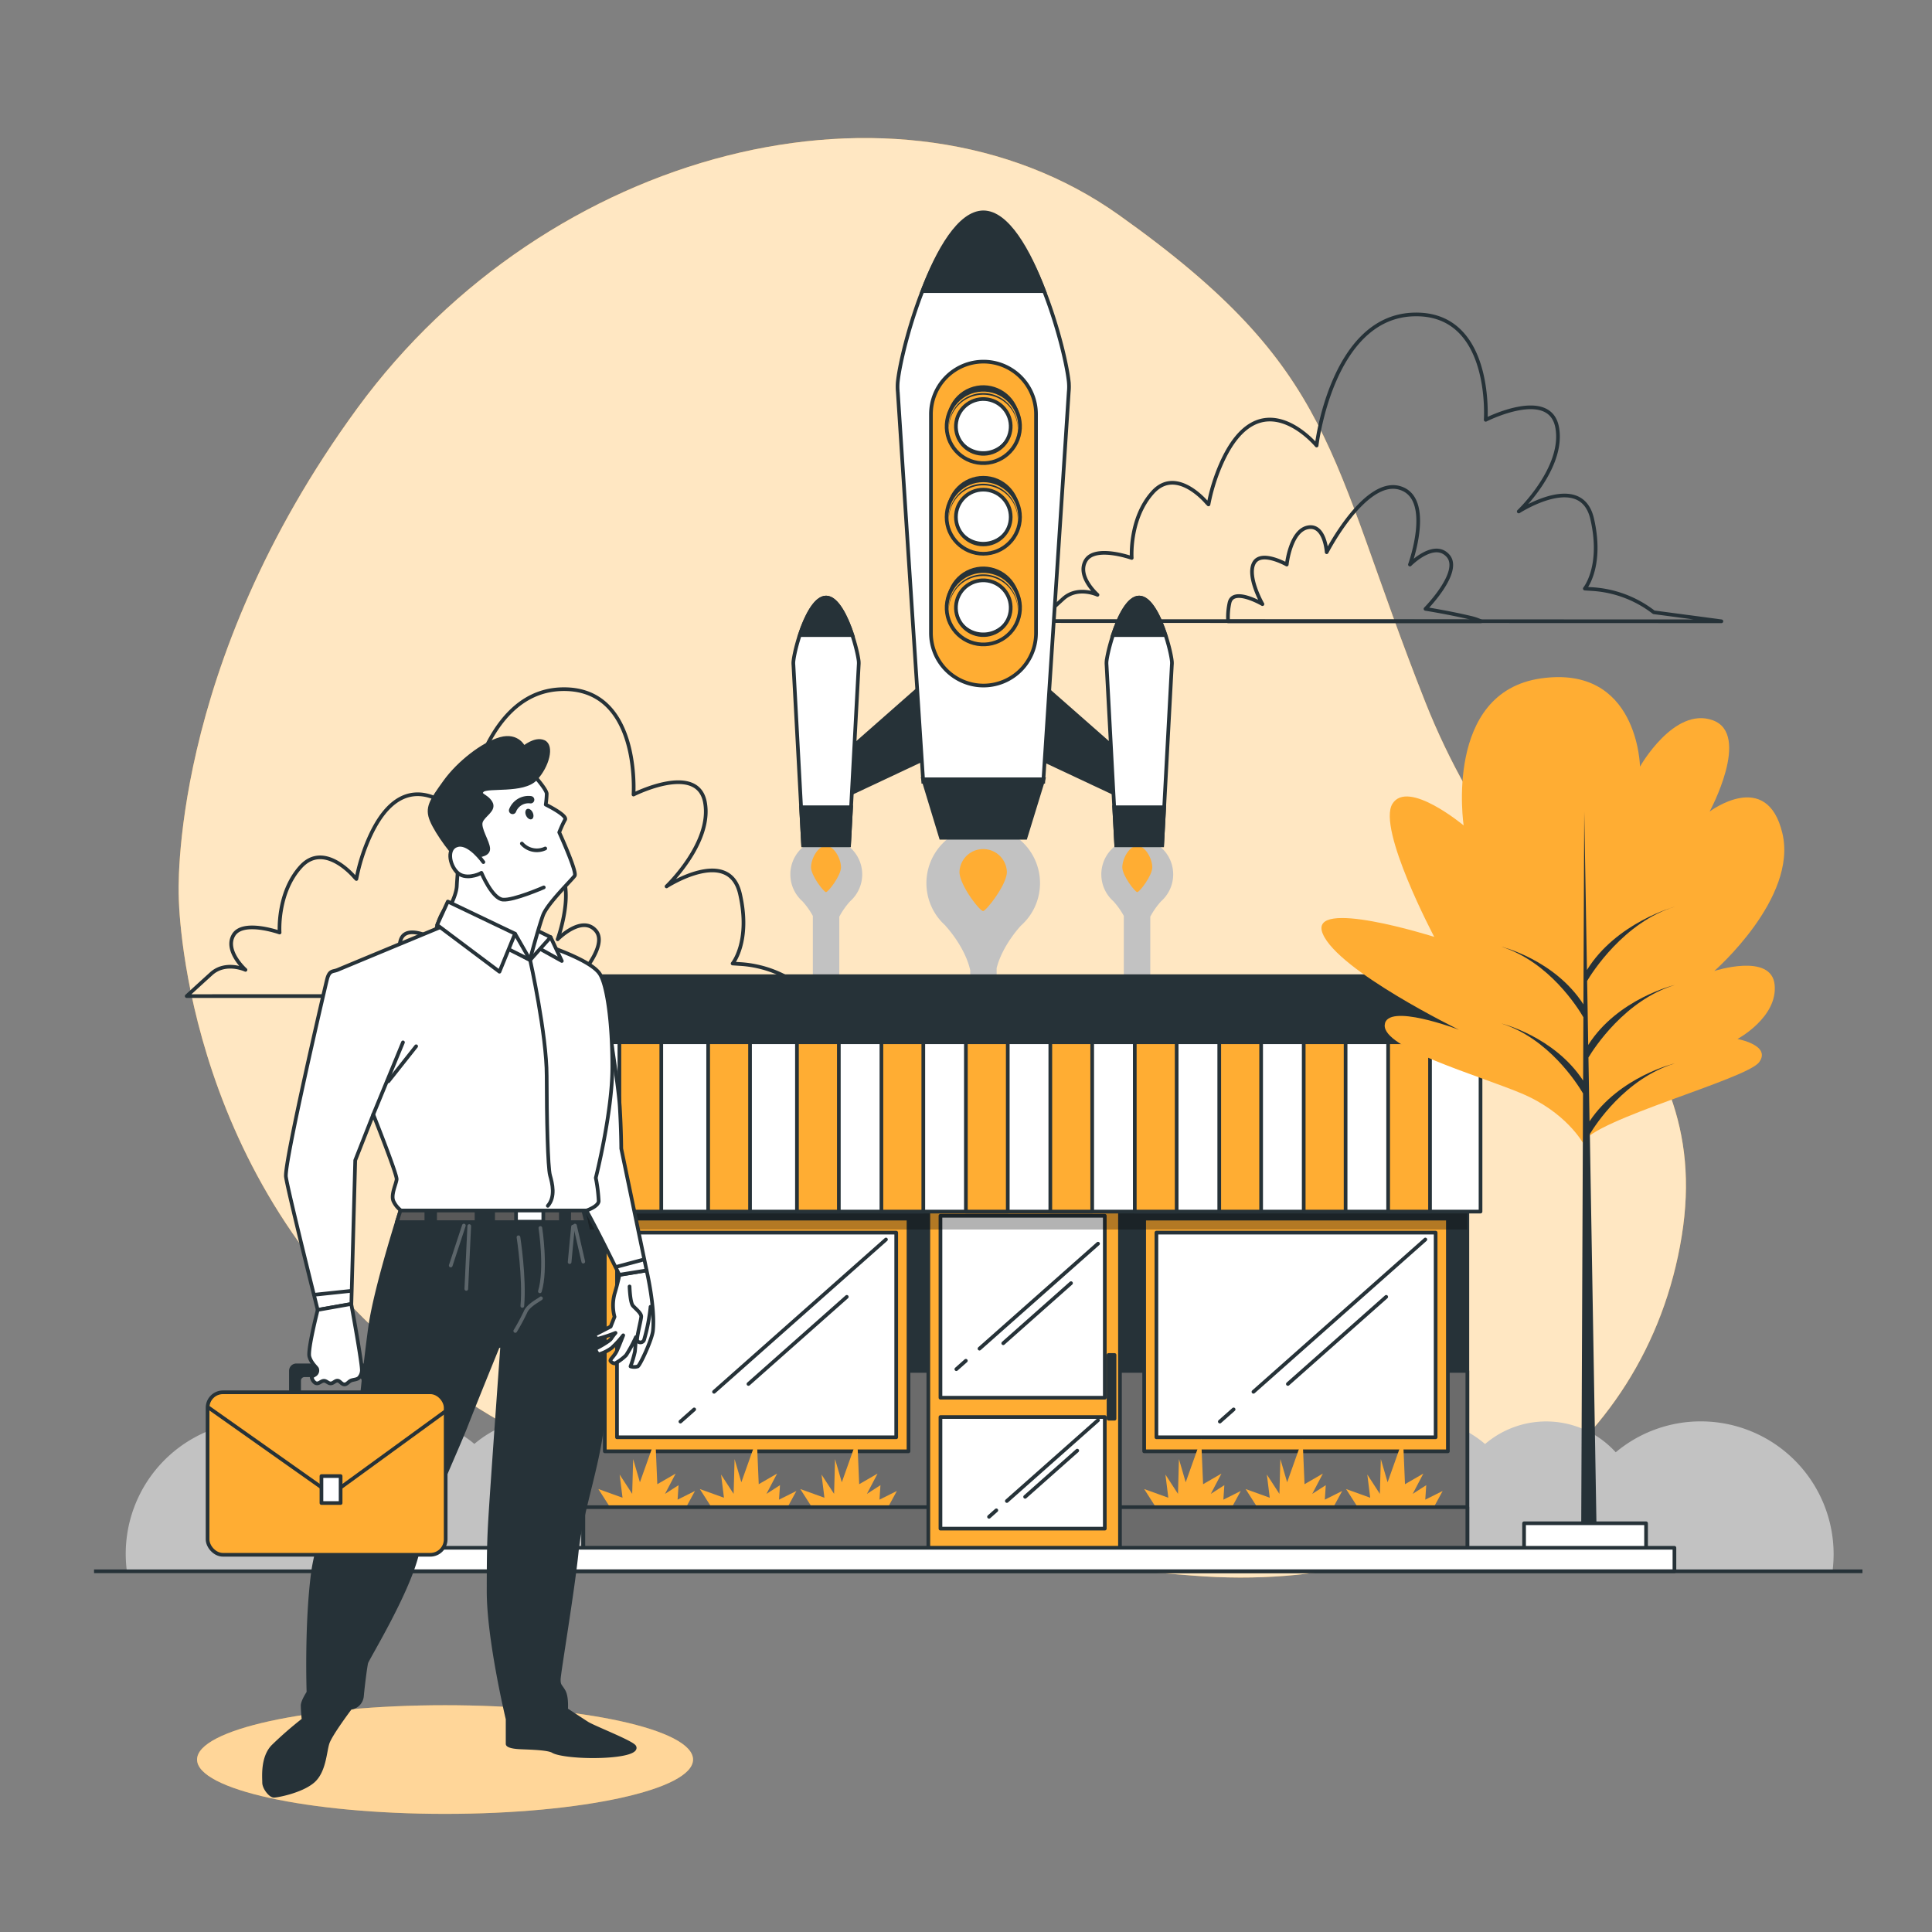 <svg xmlns="http://www.w3.org/2000/svg" viewBox="0 0 500 500"><rect x="0" y="0" width="500" height="500" fill="#808080" stroke="none"/><g id="freepik--background-simple--inject-177"><path d="M46.26,232s.38,70.53,57.86,118.28,138.79,52.17,204.57,57.48,117.39-31.4,126.53-87.8-40.77-73.63-66.36-138.29S346.26,95.9,289.51,55.6s-147.82-17.18-197,50S46.26,232,46.26,232Z" style="fill:#FFAD33"></path><path d="M46.26,232s.38,70.53,57.86,118.28,138.79,52.17,204.57,57.48,117.39-31.4,126.53-87.8-40.77-73.63-66.36-138.29S346.26,95.9,289.51,55.6s-147.82-17.18-197,50S46.26,232,46.26,232Z" style="fill:#fff;opacity:0.7"></path></g><g id="freepik--Clouds--inject-177"><path d="M383.28,160.79a12.88,12.88,0,0,0-2.67-.91c-5.39-1.29-11.69-2.3-11.69-2.3s9.45-9.55,5.85-13.71-9.88,2.24-9.88,2.24,6.29-17.29-2.69-19.85-18.86,16.65-18.86,16.65-.45-7.37-4.94-6.41-5.39,9.61-5.39,9.61-6.74-3.84-8.53-.32,2.24,10.56,2.24,10.56-7.63-4.48-8.53-.32a17.26,17.26,0,0,0-.36,4.76Z" style="fill:none;stroke:#263238;stroke-linecap:round;stroke-linejoin:round;stroke-width:0.951px"></path><path d="M445.5,160.79,428,158.46a28.93,28.93,0,0,0-15.85-6l-2-.13s4.75-5.7,1.9-18.06-19-1.9-19-1.9,11.85-11.26,9.95-21.72-18.5-2-18.5-2,1.94-28.2-19-27.25-24.76,33.9-24.76,33.9-14.73-17.91-24.72,4.76a48.74,48.74,0,0,0-3.26,10.48l-.42-.42s-7.83-9.54-14-2.72-5.45,17-5.45,17-9.54-3.4-11.92.69,3.06,8.85,3.06,8.85-5.11-2.38-8.86,1c-2.35,2.13-4.82,4.39-6.35,5.79Z" style="fill:none;stroke:#263238;stroke-linecap:round;stroke-linejoin:round;stroke-width:0.951px"></path><path d="M162.7,257.77a13.45,13.45,0,0,0-2.67-.92c-5.39-1.28-11.69-2.29-11.69-2.29s9.45-9.55,5.85-13.71-9.88,2.24-9.88,2.24,6.29-17.29-2.69-19.85-18.86,16.65-18.86,16.65-.45-7.37-4.94-6.41-5.39,9.61-5.39,9.61-6.74-3.84-8.53-.32,2.24,10.56,2.24,10.56-7.63-4.48-8.53-.32a17.26,17.26,0,0,0-.36,4.76Z" style="fill:none;stroke:#263238;stroke-linecap:round;stroke-linejoin:round;stroke-width:0.951px"></path><path d="M224.92,257.77l-17.47-2.33a28.93,28.93,0,0,0-15.85-5.95l-2-.13s4.75-5.7,1.9-18.06-19-1.9-19-1.9,11.85-11.26,9.95-21.72-18.5-2.05-18.5-2.05,1.94-28.21-19-27.25-24.76,33.9-24.76,33.9S105.48,194.37,95.49,217a48.74,48.74,0,0,0-3.26,10.48l-.42-.42s-7.83-9.54-14-2.72-5.45,17-5.45,17-9.54-3.4-11.93.68S63.53,251,63.53,251s-5.11-2.38-8.86,1c-2.35,2.13-4.82,4.39-6.35,5.79Z" style="fill:none;stroke:#263238;stroke-linecap:round;stroke-linejoin:round;stroke-width:0.951px"></path></g><g id="freepik--Rocket--inject-177"><path d="M440.15,367.85a34.25,34.25,0,0,0-22,8,24.3,24.3,0,0,0-33.81-2.14,28.71,28.71,0,0,0-43.61,7.8,11.54,11.54,0,0,0-17,10.18,11.94,11.94,0,0,0,.08,1.35,19.28,19.28,0,0,0-2.16-.12,18.68,18.68,0,0,0-12.14,4.46,15.84,15.84,0,0,0-10.33-3.82,14.72,14.72,0,0,0-1.49.08V237.24a19.65,19.65,0,0,1,2.81-4h0a9.3,9.3,0,1,0-12.36,0l0,0a19.74,19.74,0,0,1,2.7,3.79V395.93a16.52,16.52,0,0,0-3.41,2.82,22.5,22.5,0,0,0-26.06-1.95,22.4,22.4,0,0,0-3.44-1.69V250.54c1.52-6,6.3-11,6.3-11v0a14.7,14.7,0,1,0-19.55,0l0,.05s5,5.26,6.42,11.52V393.58c-.44,0-.89,0-1.35,0a22.39,22.39,0,0,0-14.39,5.21,15.85,15.85,0,0,0-18.15-3.86V237.24a19.65,19.65,0,0,1,2.81-4h0a9.3,9.3,0,1,0-12.36,0l0,0a19.74,19.74,0,0,1,2.7,3.79V395.33a18.69,18.69,0,0,0-21.72,2.37,5.83,5.83,0,0,0,.11-1.12,5.65,5.65,0,0,0-5.65-5.65,5.56,5.56,0,0,0-1.29.16,10,10,0,0,0-14.54-7.91,28.73,28.73,0,0,0-44.51-9.49,24.3,24.3,0,0,0-33.81,2.14,34.33,34.33,0,0,0-56.11,30.82H474.25a35.79,35.79,0,0,0,.29-4.42A34.39,34.39,0,0,0,440.15,367.85Z" style="fill:#c2c2c2"></path><path d="M217.65,224.46c0-2.14-1.73-5.54-3.88-5.54s-3.88,3.4-3.88,5.54,3.3,6.42,3.88,6.42S217.65,226.6,217.65,224.46Z" style="fill:#FFAD33"></path><path d="M298.21,224.46c0-2.14-1.73-5.54-3.88-5.54s-3.88,3.4-3.88,5.54,3.3,6.42,3.88,6.42S298.21,226.6,298.21,224.46Z" style="fill:#FFAD33"></path><path d="M214.22,198.93l27.36-24.08v20.43l-25.54,12Z" style="fill:#263238;stroke:#263238;stroke-miterlimit:10;stroke-width:0.951px"></path><path d="M219.73,218.75H207.85l-2.51-46.63a4.88,4.88,0,0,1,0-1c.41-3.85,4-16.47,8.44-16.47h0c4.41,0,8,12.62,8.45,16.47a5.68,5.68,0,0,1,0,1Z" style="fill:#fff;stroke:#263238;stroke-miterlimit:10;stroke-width:0.951px"></path><path d="M207,164.36h13.6c-1.54-4.68-4-9.72-6.8-9.72S208.54,159.68,207,164.36Z" style="fill:#263238;stroke:#263238;stroke-miterlimit:10;stroke-width:0.951px"></path><polygon points="207.32 208.91 207.85 218.75 219.73 218.75 220.26 208.91 207.32 208.91" style="fill:#263238;stroke:#263238;stroke-miterlimit:10;stroke-width:0.951px"></polygon><path d="M294.39,198.93,267,174.85v20.43l25.54,12Z" style="fill:#263238;stroke:#263238;stroke-miterlimit:10;stroke-width:0.951px"></path><path d="M288.88,218.75h11.88l2.51-46.63a4.88,4.88,0,0,0,0-1c-.41-3.85-4-16.47-8.44-16.47h0c-4.41,0-8,12.62-8.45,16.47a5.68,5.68,0,0,0,0,1Z" style="fill:#fff;stroke:#263238;stroke-miterlimit:10;stroke-width:0.951px"></path><polygon points="301.29 208.91 300.76 218.75 288.88 218.75 288.35 208.91 301.29 208.91" style="fill:#263238;stroke:#263238;stroke-miterlimit:10;stroke-width:0.951px"></polygon><path d="M288,164.36h13.6c-1.55-4.68-4-9.72-6.8-9.72S289.56,159.68,288,164.36Z" style="fill:#263238;stroke:#263238;stroke-miterlimit:10;stroke-width:0.951px"></path><path d="M260.58,225.63a6.14,6.14,0,0,0-12.27,0c0,3.39,5.21,10.15,6.13,10.15C255.16,235.78,260.58,229,260.58,225.63Z" style="fill:#FFAD33"></path><path d="M270,202.33H238.93l-6.58-100.92a13.8,13.8,0,0,1,0-2.65c1.1-10.1,10.59-43.15,22.12-43.15h0c11.54,0,21,33.05,22.12,43.15a13,13,0,0,1,0,2.65Z" style="fill:#fff;stroke:#263238;stroke-miterlimit:10;stroke-width:0.951px"></path><path d="M254.53,177.42h0a13.6,13.6,0,0,1-13.6-13.59V107.18a13.6,13.6,0,0,1,13.6-13.59h0a13.6,13.6,0,0,1,13.59,13.59v56.65A13.6,13.6,0,0,1,254.53,177.42Z" style="fill:#FFAD33;stroke:#263238;stroke-miterlimit:10;stroke-width:0.951px"></path><polygon points="265.39 216.82 243.53 216.82 238.93 201.68 270.04 201.68 265.39 216.82" style="fill:#263238;stroke:#263238;stroke-miterlimit:10;stroke-width:0.951px"></polygon><circle cx="254.48" cy="109.21" r="9.5" transform="translate(-22.35 101.88) rotate(-21.71)" style="fill:#263238"></circle><circle cx="254.48" cy="110.35" r="9.5" transform="translate(105.44 344.29) rotate(-80.94)" style="fill:#FFAD33;stroke:#263238;stroke-miterlimit:10;stroke-width:0.951px"></circle><path d="M254.48,102.15a8.91,8.91,0,0,1,8.9,8.56c0-.12,0-.24,0-.36a8.92,8.92,0,0,0-17.83,0c0,.12,0,.24,0,.36A8.9,8.9,0,0,1,254.48,102.15Z" style="fill:#263238"></path><circle cx="254.48" cy="110.35" r="7.09" transform="translate(104.7 343.82) rotate(-80.76)" style="fill:#fff;stroke:#263238;stroke-miterlimit:10;stroke-width:0.951px"></circle><path d="M254.48,116.78a7.09,7.09,0,0,0,7.08-6.76c0,.11,0,.22,0,.33a7.09,7.09,0,0,1-14.18,0c0-.11,0-.22,0-.33A7.09,7.09,0,0,0,254.48,116.78Z" style="fill:#263238"></path><circle cx="254.48" cy="132.67" r="9.5" style="fill:#263238"></circle><circle cx="254.48" cy="133.81" r="9.5" style="fill:#FFAD33;stroke:#263238;stroke-miterlimit:10;stroke-width:0.951px"></circle><path d="M254.48,125.61a8.91,8.91,0,0,1,8.9,8.56c0-.12,0-.24,0-.36a8.92,8.92,0,0,0-17.83,0c0,.12,0,.24,0,.36A8.9,8.9,0,0,1,254.48,125.61Z" style="fill:#263238"></path><circle cx="254.48" cy="133.81" r="7.09" style="fill:#fff;stroke:#263238;stroke-miterlimit:10;stroke-width:0.951px"></circle><path d="M254.48,140.24a7.09,7.09,0,0,0,7.08-6.76c0,.11,0,.22,0,.33a7.09,7.09,0,1,1-14.18,0c0-.11,0-.22,0-.33A7.09,7.09,0,0,0,254.48,140.24Z" style="fill:#263238"></path><circle cx="254.48" cy="156.13" r="9.5" transform="translate(-39.7 105.21) rotate(-21.71)" style="fill:#263238"></circle><circle cx="254.48" cy="157.27" r="9.5" transform="translate(59.11 383.82) rotate(-80.94)" style="fill:#FFAD33;stroke:#263238;stroke-miterlimit:10;stroke-width:0.951px"></circle><path d="M254.48,149.07a8.91,8.91,0,0,1,8.9,8.56c0-.12,0-.24,0-.36a8.92,8.92,0,0,0-17.83,0c0,.12,0,.24,0,.36A8.9,8.9,0,0,1,254.48,149.07Z" style="fill:#263238"></path><circle cx="254.48" cy="157.27" r="7.09" transform="translate(58.39 383.2) rotate(-80.76)" style="fill:#fff;stroke:#263238;stroke-miterlimit:10;stroke-width:0.951px"></circle><path d="M254.48,163.7a7.09,7.09,0,0,0,7.08-6.76c0,.11,0,.22,0,.33a7.09,7.09,0,0,1-14.18,0c0-.11,0-.22,0-.33A7.09,7.09,0,0,0,254.48,163.7Z" style="fill:#263238"></path><path d="M238.74,75.34h31.48c-4-10.57-9.55-20.39-15.74-20.39h0C248.3,55,242.72,64.77,238.74,75.34Z" style="fill:#263238;stroke:#263238;stroke-miterlimit:10;stroke-width:0.951px"></path><line x1="233.68" y1="169.13" x2="233.71" y2="169.73" style="fill:#fcfcfc"></line><line x1="233.69" y1="169.28" x2="233.71" y2="169.73" style="fill:#9ba7ac"></line><line x1="233.7" y1="169.54" x2="233.71" y2="169.73" style="fill:#697b82"></line></g><g id="freepik--Building--inject-177"><rect x="150.97" y="252.63" width="228.78" height="148.03" style="fill:#263238;stroke:#263238;stroke-linecap:round;stroke-linejoin:round;stroke-width:0.951px"></rect><rect x="150.97" y="354.79" width="228.78" height="45.87" style="fill:#6b6b6b;stroke:#263238;stroke-linecap:round;stroke-linejoin:round;stroke-width:0.951px"></rect><rect x="156.52" y="315.38" width="78.6" height="60.22" style="fill:#FFAD33;stroke:#263238;stroke-linecap:round;stroke-linejoin:round;stroke-width:0.951px"></rect><rect x="159.68" y="319" width="72.26" height="52.97" style="fill:#fff;stroke:#263238;stroke-linecap:round;stroke-linejoin:round;stroke-width:0.951px"></rect><line x1="179.66" y1="364.75" x2="176.09" y2="367.91" style="fill:none;stroke:#263238;stroke-linecap:round;stroke-linejoin:round;stroke-width:0.951px"></line><line x1="229.29" y1="320.78" x2="184.79" y2="360.2" style="fill:none;stroke:#263238;stroke-linecap:round;stroke-linejoin:round;stroke-width:0.951px"></line><line x1="219.15" y1="335.62" x2="193.7" y2="358.17" style="fill:none;stroke:#263238;stroke-linecap:round;stroke-linejoin:round;stroke-width:0.951px"></line><rect x="296.11" y="315.38" width="78.6" height="60.22" style="fill:#FFAD33;stroke:#263238;stroke-linecap:round;stroke-linejoin:round;stroke-width:0.951px"></rect><rect x="299.28" y="319" width="72.26" height="52.97" style="fill:#fff;stroke:#263238;stroke-linecap:round;stroke-linejoin:round;stroke-width:0.951px"></rect><line x1="319.26" y1="364.75" x2="315.69" y2="367.91" style="fill:none;stroke:#263238;stroke-linecap:round;stroke-linejoin:round;stroke-width:0.951px"></line><line x1="368.88" y1="320.78" x2="324.39" y2="360.2" style="fill:none;stroke:#263238;stroke-linecap:round;stroke-linejoin:round;stroke-width:0.951px"></line><line x1="358.75" y1="335.62" x2="333.3" y2="358.17" style="fill:none;stroke:#263238;stroke-linecap:round;stroke-linejoin:round;stroke-width:0.951px"></line><polygon points="300.11 391.61 296.11 385.36 302.36 387.61 301.61 381.61 304.86 386.61 305.11 377.61 306.86 383.61 310.86 372.36 311.36 384.11 316.11 381.36 313.36 386.61 316.86 384.36 316.61 388.11 321.11 385.86 318.11 391.36 300.11 391.61" style="fill:#FFAD33"></polygon><polygon points="326.36 391.61 322.36 385.36 328.61 387.61 327.86 381.61 331.11 386.61 331.36 377.61 333.11 383.61 337.11 372.36 337.61 384.11 342.36 381.36 339.61 386.61 343.11 384.36 342.86 388.11 347.36 385.86 344.36 391.36 326.36 391.61" style="fill:#FFAD33"></polygon><polygon points="352.36 391.61 348.36 385.36 354.61 387.61 353.86 381.61 357.11 386.61 357.36 377.61 359.11 383.61 363.11 372.36 363.61 384.11 368.36 381.36 365.61 386.61 369.11 384.36 368.86 388.11 373.36 385.86 370.36 391.36 352.36 391.61" style="fill:#FFAD33"></polygon><polygon points="158.86 391.61 154.86 385.36 161.11 387.61 160.36 381.61 163.61 386.61 163.86 377.61 165.61 383.61 169.61 372.36 170.11 384.11 174.86 381.36 172.11 386.61 175.61 384.36 175.36 388.11 179.86 385.86 176.86 391.36 158.86 391.61" style="fill:#FFAD33"></polygon><polygon points="185.11 391.61 181.11 385.36 187.36 387.61 186.61 381.61 189.86 386.61 190.11 377.61 191.86 383.61 195.86 372.36 196.36 384.11 201.11 381.36 198.36 386.61 201.86 384.36 201.61 388.11 206.11 385.86 203.11 391.36 185.11 391.61" style="fill:#FFAD33"></polygon><polygon points="211.11 391.61 207.11 385.36 213.36 387.61 212.61 381.61 215.86 386.61 216.11 377.61 217.86 383.61 221.86 372.36 222.36 384.11 227.11 381.36 224.36 386.61 227.86 384.36 227.61 388.11 232.11 385.86 229.11 391.36 211.11 391.61" style="fill:#FFAD33"></polygon><rect x="150.97" y="390.05" width="228.78" height="10.6" style="fill:#6b6b6b;stroke:#263238;stroke-linecap:round;stroke-linejoin:round;stroke-width:0.951px"></rect><rect x="240.25" y="310.24" width="49.6" height="90.41" style="fill:#FFAD33;stroke:#263238;stroke-linecap:round;stroke-linejoin:round;stroke-width:0.951px"></rect><path d="M285.92,361.73H243.39V314.64h42.53Zm0,5H243.39v28.88h42.53Z" style="fill:#fff;stroke:#263238;stroke-linecap:round;stroke-linejoin:round;stroke-width:0.951px"></path><rect x="286.89" y="350.66" width="1.55" height="16.51" style="fill:#263238;stroke:#263238;stroke-linecap:round;stroke-linejoin:round;stroke-width:0.951px"></rect><line x1="249.96" y1="352.16" x2="247.5" y2="354.34" style="fill:none;stroke:#263238;stroke-linecap:round;stroke-linejoin:round;stroke-width:0.951px"></line><line x1="284.17" y1="321.86" x2="253.49" y2="349.03" style="fill:none;stroke:#263238;stroke-linecap:round;stroke-linejoin:round;stroke-width:0.951px"></line><line x1="277.18" y1="332.08" x2="259.64" y2="347.63" style="fill:none;stroke:#263238;stroke-linecap:round;stroke-linejoin:round;stroke-width:0.951px"></line><line x1="257.85" y1="390.87" x2="255.96" y2="392.55" style="fill:none;stroke:#263238;stroke-linecap:round;stroke-linejoin:round;stroke-width:0.951px"></line><line x1="284.17" y1="367.55" x2="260.57" y2="388.46" style="fill:none;stroke:#263238;stroke-linecap:round;stroke-linejoin:round;stroke-width:0.951px"></line><line x1="278.79" y1="375.42" x2="265.3" y2="387.38" style="fill:none;stroke:#263238;stroke-linecap:round;stroke-linejoin:round;stroke-width:0.951px"></line><rect x="151.46" y="287.48" width="228.29" height="30.72" style="opacity:0.3"></rect><rect x="147.72" y="269.74" width="235.44" height="43.82" style="fill:#fff;stroke:#263238;stroke-linecap:round;stroke-linejoin:round;stroke-width:0.951px"></rect><rect x="160.3" y="269.74" width="10.84" height="43.82" style="fill:#FFAD33;stroke:#263238;stroke-linecap:round;stroke-linejoin:round;stroke-width:0.951px"></rect><rect x="183.27" y="269.74" width="10.84" height="43.82" style="fill:#FFAD33;stroke:#263238;stroke-linecap:round;stroke-linejoin:round;stroke-width:0.951px"></rect><rect x="206.25" y="269.74" width="10.84" height="43.82" style="fill:#FFAD33;stroke:#263238;stroke-linecap:round;stroke-linejoin:round;stroke-width:0.951px"></rect><rect x="228.11" y="269.74" width="10.84" height="43.82" style="fill:#FFAD33;stroke:#263238;stroke-linecap:round;stroke-linejoin:round;stroke-width:0.951px"></rect><rect x="249.97" y="269.74" width="10.84" height="43.82" style="fill:#FFAD33;stroke:#263238;stroke-linecap:round;stroke-linejoin:round;stroke-width:0.951px"></rect><rect x="271.82" y="269.74" width="10.84" height="43.82" style="fill:#FFAD33;stroke:#263238;stroke-linecap:round;stroke-linejoin:round;stroke-width:0.951px"></rect><rect x="293.68" y="269.74" width="10.84" height="43.82" style="fill:#FFAD33;stroke:#263238;stroke-linecap:round;stroke-linejoin:round;stroke-width:0.951px"></rect><rect x="315.54" y="269.74" width="10.84" height="43.82" style="fill:#FFAD33;stroke:#263238;stroke-linecap:round;stroke-linejoin:round;stroke-width:0.951px"></rect><rect x="337.4" y="269.74" width="10.84" height="43.82" style="fill:#FFAD33;stroke:#263238;stroke-linecap:round;stroke-linejoin:round;stroke-width:0.951px"></rect><rect x="359.25" y="269.74" width="10.84" height="43.82" style="fill:#FFAD33;stroke:#263238;stroke-linecap:round;stroke-linejoin:round;stroke-width:0.951px"></rect></g><g id="freepik--Tree--inject-177"><path d="M409.63,295.74s-4.41-8-16-12.82S358,271.3,358.36,265.3s19.22,1.2,19.22,1.2-31.24-15.22-35.25-24.84,28.85.8,28.85.8-14.83-28-10.82-34.44,18.43,5.6,18.43,5.6-5.21-34.45,20-38.05,25.64,22.83,25.64,22.83,8.81-15.62,18.83-12-.81,23.63-.81,23.63,14.83-11.22,18.83,5.61-17.62,35.65-17.62,35.65,14.82-4.81,15.62,3.6-9.62,14-9.62,14,8.82,1.6,5.61,6S412.43,289.73,409.63,295.74Z" style="fill:#FFAD33"></path><path d="M433.45,254.91s-14.8,3.51-22.42,15.53l-.28-16.58c1.17-2,9.47-15.18,22.7-19.22,0,0-15.18,4.13-22.75,16.4l-.7-41-.21,49.89C402.34,248.36,388.55,245,388.55,245c12.4,3.93,19.84,15.87,21.23,18.26l-.07,16.39c-7.48-11.42-21.16-14.78-21.16-14.78,12.17,3.86,19.56,15.42,21.14,18.11l-.48,114.26h4l-1.76-103.74c1.38-2.31,9.11-14.35,22-18.3,0,0-14.37,3.41-22.08,15l-.28-16.52C412.56,271.23,420.57,258.84,433.45,254.91Z" style="fill:#263238"></path><rect x="394.43" y="394.22" width="31.57" height="7.25" style="fill:#fff;stroke:#263238;stroke-linecap:round;stroke-linejoin:round;stroke-width:0.951px"></rect></g><g id="freepik--Floor--inject-177"><rect x="101.48" y="400.57" width="331.86" height="6.08" style="fill:#fff;stroke:#263238;stroke-linecap:round;stroke-linejoin:round;stroke-width:0.951px"></rect><line x1="24.34" y1="406.65" x2="482" y2="406.65" style="fill:none;stroke:#263238;stroke-miterlimit:10;stroke-width:0.951px"></line></g><g id="freepik--Character--inject-177"><ellipse cx="115.18" cy="455.37" rx="64.18" ry="14.06" style="fill:#FFAD33"></ellipse><ellipse cx="115.18" cy="455.37" rx="64.18" ry="14.06" style="fill:#fff;opacity:0.5"></ellipse><path d="M104.17,311.63s-6.81,20.93-8.33,31.52-4.54,40.1-4.54,40.1a49.18,49.18,0,0,0-10.21,23.07C79.2,419.82,79.83,438,79.83,438s-1.51,2.27-1.51,3.41.25,3.66.25,3.66A94.91,94.91,0,0,0,70.62,452c-2.77,2.9-2.27,7.95-2.27,9.33s1.64,3.41,2.53,3.41,6.93-1.14,10-3.66,3.15-7.69,3.91-10S90.67,442,90.67,442a3.37,3.37,0,0,0,3-3c.25-2.77.88-7.69,1.13-8.7s10.85-18.16,13.24-28.5,9.84-25.84,12.49-32.65,8.32-20.68,8.32-20.68l1.14-.38s-2.15,30-2.78,39.47-.76,11.85-.76,24.33,4.92,33,4.92,33v6.43c0,.38,1,.76,2.9.88s7.46.15,8.85,1,7.06,1.51,12.86,1.26,8.83-1.26,8.2-2.4-10.59-5-12.23-6.05-5.45-3.56-5.45-3.56.26-3.27-.63-4.79-1.26-1.38-1.26-3,3.66-23.08,4.67-33.29,6.43-24.72,6.81-35.56-.63-19.17-1.52-31.53a103.74,103.74,0,0,0-3.9-21.81Z" style="fill:#263238;stroke:#263238;stroke-linecap:round;stroke-linejoin:round;stroke-width:0.951px"></path><polygon points="145.15 312.4 127.62 312.07 127.62 316.29 145.15 316.29 145.15 312.4" style="fill:#595959;stroke:#263238;stroke-linecap:round;stroke-linejoin:round;stroke-width:0.951px"></polygon><path d="M147.29,316.29h4.44c-.59-2.4-1-3.78-1-3.78l-3.41-.07Z" style="fill:#595959;stroke:#263238;stroke-linecap:round;stroke-linejoin:round;stroke-width:0.951px"></path><polygon points="112.61 316.29 123.33 316.29 123.33 311.99 112.61 311.79 112.61 316.29" style="fill:#595959;stroke:#263238;stroke-linecap:round;stroke-linejoin:round;stroke-width:0.951px"></polygon><path d="M110.34,311.74l-6.17-.11s-.6,1.82-1.47,4.66h7.64Z" style="fill:#595959;stroke:#263238;stroke-linecap:round;stroke-linejoin:round;stroke-width:0.951px"></path><rect x="133.55" y="312.26" width="7.06" height="3.91" style="fill:#fff;stroke:#263238;stroke-linecap:round;stroke-linejoin:round;stroke-width:0.951px"></rect><path d="M167.34,328.78s2.27,9.7,1.64,15.63c-.24,2.26-3.28,8.83-3.91,9.21a3.1,3.1,0,0,1-1.89,0,29,29,0,0,0,1.13-3.79c.13-1,.26-3.78.26-3.78a36.55,36.55,0,0,1-2.53,4.67,12,12,0,0,1-2.9,2.14,1.5,1.5,0,0,1-1.13-.63c-.25-.38,1-1.26,1.64-2.65s1.64-4,1.64-4a27.47,27.47,0,0,1-3,3.27,11,11,0,0,1-3.28,1.64c-.38,0-1.13-1.38-.75-1.51s3.53-1.89,3.9-2.52a14.34,14.34,0,0,1,1.14-1.51,38.08,38.08,0,0,1-4.54,1.51c-.63,0-.88-1-.88-1l4.16-2.14,1-2.53a11.57,11.57,0,0,1,0-5.92c.88-2.9,1.26-4.92,1.26-4.92Z" style="fill:#fff;stroke:#263238;stroke-linecap:round;stroke-linejoin:round;stroke-width:0.951px"></path><path d="M162.93,332.94s.12,4.16.88,5,2.14,1.89,2.14,2.77-1.38,5.93-1,6.31a1,1,0,0,0,1.77-.38,47.86,47.86,0,0,0,1.64-8.45" style="fill:#fff;stroke:#263238;stroke-linecap:round;stroke-linejoin:round;stroke-width:0.951px"></path><path d="M156.62,259.67s3.41,20.56,3.78,26.74.38,10.84.38,10.84l6.56,31.53-7.06,1.13s-8.32-17-10-19-2.53-5.8-1.89-11.22.12-35.06,1.38-38.59A4.05,4.05,0,0,1,156.62,259.67Z" style="fill:#fff;stroke:#263238;stroke-linecap:round;stroke-linejoin:round;stroke-width:0.951px"></path><line x1="159.4" y1="327.89" x2="166.46" y2="326" style="fill:none;stroke:#263238;stroke-linecap:round;stroke-linejoin:round;stroke-width:0.951px"></line><path d="M116.27,239s-27.62,11.46-28.88,12-2.14,0-2.77,2.52S73.52,301,74,304.56,82.22,339,82.22,339l8.71-1.51,1-37.2,4.67-11.86s6.18,15.51,6.05,16.78-1.64,4.16-.75,5.8a6.35,6.35,0,0,0,1.89,2.27h48s3-1,3.15-2.4a40.19,40.19,0,0,0-.75-6.05s4.28-16.9,4.28-28.63-1.38-21.43-3.28-24.21-8.7-5.55-14.87-7.69-11.35-4.16-16.9-4.66S116.27,239,116.27,239Z" style="fill:#fff;stroke:#263238;stroke-linecap:round;stroke-linejoin:round;stroke-width:0.951px"></path><path d="M137.2,248.45s4.28,19.22,4.28,30,.29,23.68.87,25.73,1.47,5.55-.58,7.89" style="fill:none;stroke:#263238;stroke-linecap:round;stroke-linejoin:round;stroke-width:0.951px"></path><line x1="96.6" y1="288.42" x2="104.29" y2="269.76" style="fill:none;stroke:#263238;stroke-linecap:round;stroke-linejoin:round;stroke-width:0.951px"></line><line x1="100.51" y1="279.85" x2="107.7" y2="270.77" style="fill:none;stroke:#263238;stroke-linecap:round;stroke-linejoin:round;stroke-width:0.951px"></line><line x1="81.34" y1="335.08" x2="90.93" y2="334.07" style="fill:none;stroke:#263238;stroke-linecap:round;stroke-linejoin:round;stroke-width:0.951px"></line><polygon points="142.5 242.53 145.4 248.7 138.84 245.05 142.5 242.53" style="fill:#fff;stroke:#263238;stroke-linecap:round;stroke-linejoin:round;stroke-width:0.951px"></polygon><polygon points="137.2 248.45 142.5 242.53 137.33 240 137.2 248.45" style="fill:#fff;stroke:#263238;stroke-linecap:round;stroke-linejoin:round;stroke-width:0.951px"></polygon><path d="M138.09,200.54s3.4,3.78,3.4,4.91a23.09,23.09,0,0,1-.25,2.78s5.67,2.77,5,3.91-1.51,3.27-1.51,3.27,4.66,10.22,4,11.23-7.06,7.18-8.19,10.21-3.41,11.6-3.41,11.6l-21.69-12s2.65-4.28,2.78-7.18.5-5.17,0-6.94-3.15-6.31-3.41-10.72,4.54-9.58,10.85-12.61S138.09,200.54,138.09,200.54Z" style="fill:#fff;stroke:#263238;stroke-linecap:round;stroke-linejoin:round;stroke-width:0.951px"></path><path d="M135.06,218.31a5.17,5.17,0,0,0,6.05,1.27" style="fill:none;stroke:#263238;stroke-linecap:round;stroke-linejoin:round;stroke-width:0.951px"></path><path d="M137.87,210.29c.34.73.22,1.5-.25,1.71s-1.13-.19-1.47-.92-.21-1.5.26-1.71S137.54,209.56,137.87,210.29Z" style="fill:#263238"></path><path d="M132.66,209.74a4.42,4.42,0,0,1,4.67-2.77" style="fill:none;stroke:#263238;stroke-linecap:round;stroke-linejoin:round;stroke-width:1.902px"></path><path d="M123.08,221.47s3.28,0,3.28-1.77-2.52-5.29-1.89-7.06,3.65-3,2.52-4.92-3.41-1.89-2.14-3.15,10.59.38,13.74-3S143,193,140.73,192s-5.17,1.51-5.17,1.51-1.51-3.53-6.05-2.27-10.84,6.18-14.37,11.1-4.8,6.68-3.41,10,5.93,9.46,7.69,10.47S123.08,221.47,123.08,221.47Z" style="fill:#263238;stroke:#263238;stroke-linecap:round;stroke-linejoin:round;stroke-width:0.951px"></path><path d="M125.1,223.11s-3.53-5.05-6.56-4.42-2.27,5.05-.25,7.06,5.55.63,6.3.13c0,0,2.78,6.68,5.55,6.94s10.59-3.16,10.59-3.16" style="fill:#fff;stroke:#263238;stroke-linecap:round;stroke-linejoin:round;stroke-width:0.951px"></path><polygon points="133.29 241.64 137.2 248.45 129.64 244.67 133.29 241.64" style="fill:#fff;stroke:#263238;stroke-linecap:round;stroke-linejoin:round;stroke-width:0.951px"></polygon><polygon points="115.89 233.32 133.29 241.64 129.26 251.48 113.12 239.37 115.89 233.32" style="fill:#fff;stroke:#263238;stroke-linecap:round;stroke-linejoin:round;stroke-width:0.951px"></polygon><path d="M139.85,317.8s1.64,10.6-.13,16.4" style="fill:none;stroke:#5c656a;stroke-linecap:round;stroke-linejoin:round;stroke-width:0.951px"></path><path d="M134.18,320.2s1.64,10.47,1,17.78" style="fill:none;stroke:#5c656a;stroke-linecap:round;stroke-linejoin:round;stroke-width:0.951px"></path><path d="M140,336c-.38.38-3.28,1.77-4,3.53a54.34,54.34,0,0,1-2.65,4.92" style="fill:none;stroke:#5c656a;stroke-linecap:round;stroke-linejoin:round;stroke-width:0.951px"></path><line x1="120.05" y1="317.17" x2="116.65" y2="327.51" style="fill:none;stroke:#5c656a;stroke-linecap:round;stroke-linejoin:round;stroke-width:0.951px"></line><line x1="121.44" y1="317.3" x2="120.68" y2="333.57" style="fill:none;stroke:#5c656a;stroke-linecap:round;stroke-linejoin:round;stroke-width:0.951px"></line><line x1="148.8" y1="317.17" x2="150.95" y2="326.51" style="fill:none;stroke:#5c656a;stroke-linecap:round;stroke-linejoin:round;stroke-width:0.951px"></line><path d="M148.3,317.43s-.88,8.82-.88,9.2" style="fill:none;stroke:#5c656a;stroke-linecap:round;stroke-linejoin:round;stroke-width:0.951px"></path><path d="M94.78,353.35H76.69a1.4,1.4,0,0,0-1.4,1.4v7.38a1.4,1.4,0,0,0,1.4,1.4h2.12a1.4,1.4,0,0,1-1.4-1.4v-4.82a1.4,1.4,0,0,1,1.4-1.4H92.66a1.4,1.4,0,0,1,1.4,1.4v4.82a1.4,1.4,0,0,1-1.4,1.4h2.12a1.4,1.4,0,0,0,1.4-1.4v-7.38A1.4,1.4,0,0,0,94.78,353.35Z" style="fill:#263238;stroke:#263238;stroke-linecap:round;stroke-linejoin:round;stroke-width:0.951px"></path><path d="M82.22,339s-2.65,10.34-2.15,12.1,1.9,2.78,2,3.16a1.32,1.32,0,0,1-.51,1.51l-.63.38s-.5,0-.12.75a2.06,2.06,0,0,0,.8,1c.83.42,1.34-.43,2.09-.54s1.22.71,1.93.66,1.09-.76,1.78-.7,1.14,1.31,2.14.87c.43-.2.74-.63,1.17-.85.64-.33,1.55-.24,2.12-.73a2.93,2.93,0,0,0,.8-1.76c.23-1.29-2.74-17.39-2.74-17.39Z" style="fill:#fff;stroke:#263238;stroke-linecap:round;stroke-linejoin:round;stroke-width:0.951px"></path><rect x="53.72" y="360.32" width="61.62" height="42.06" rx="3.99" style="fill:#FFAD33;stroke:#263238;stroke-linecap:round;stroke-linejoin:round;stroke-width:0.951px"></rect><path d="M53.86,364.2,83,384.78a4.64,4.64,0,0,0,5.41,0l26.77-19.48" style="fill:none;stroke:#263238;stroke-linecap:round;stroke-linejoin:round;stroke-width:0.951px"></path><rect x="83.19" y="382.01" width="4.96" height="6.97" style="fill:#fff;stroke:#263238;stroke-linecap:round;stroke-linejoin:round;stroke-width:0.951px"></rect></g></svg>